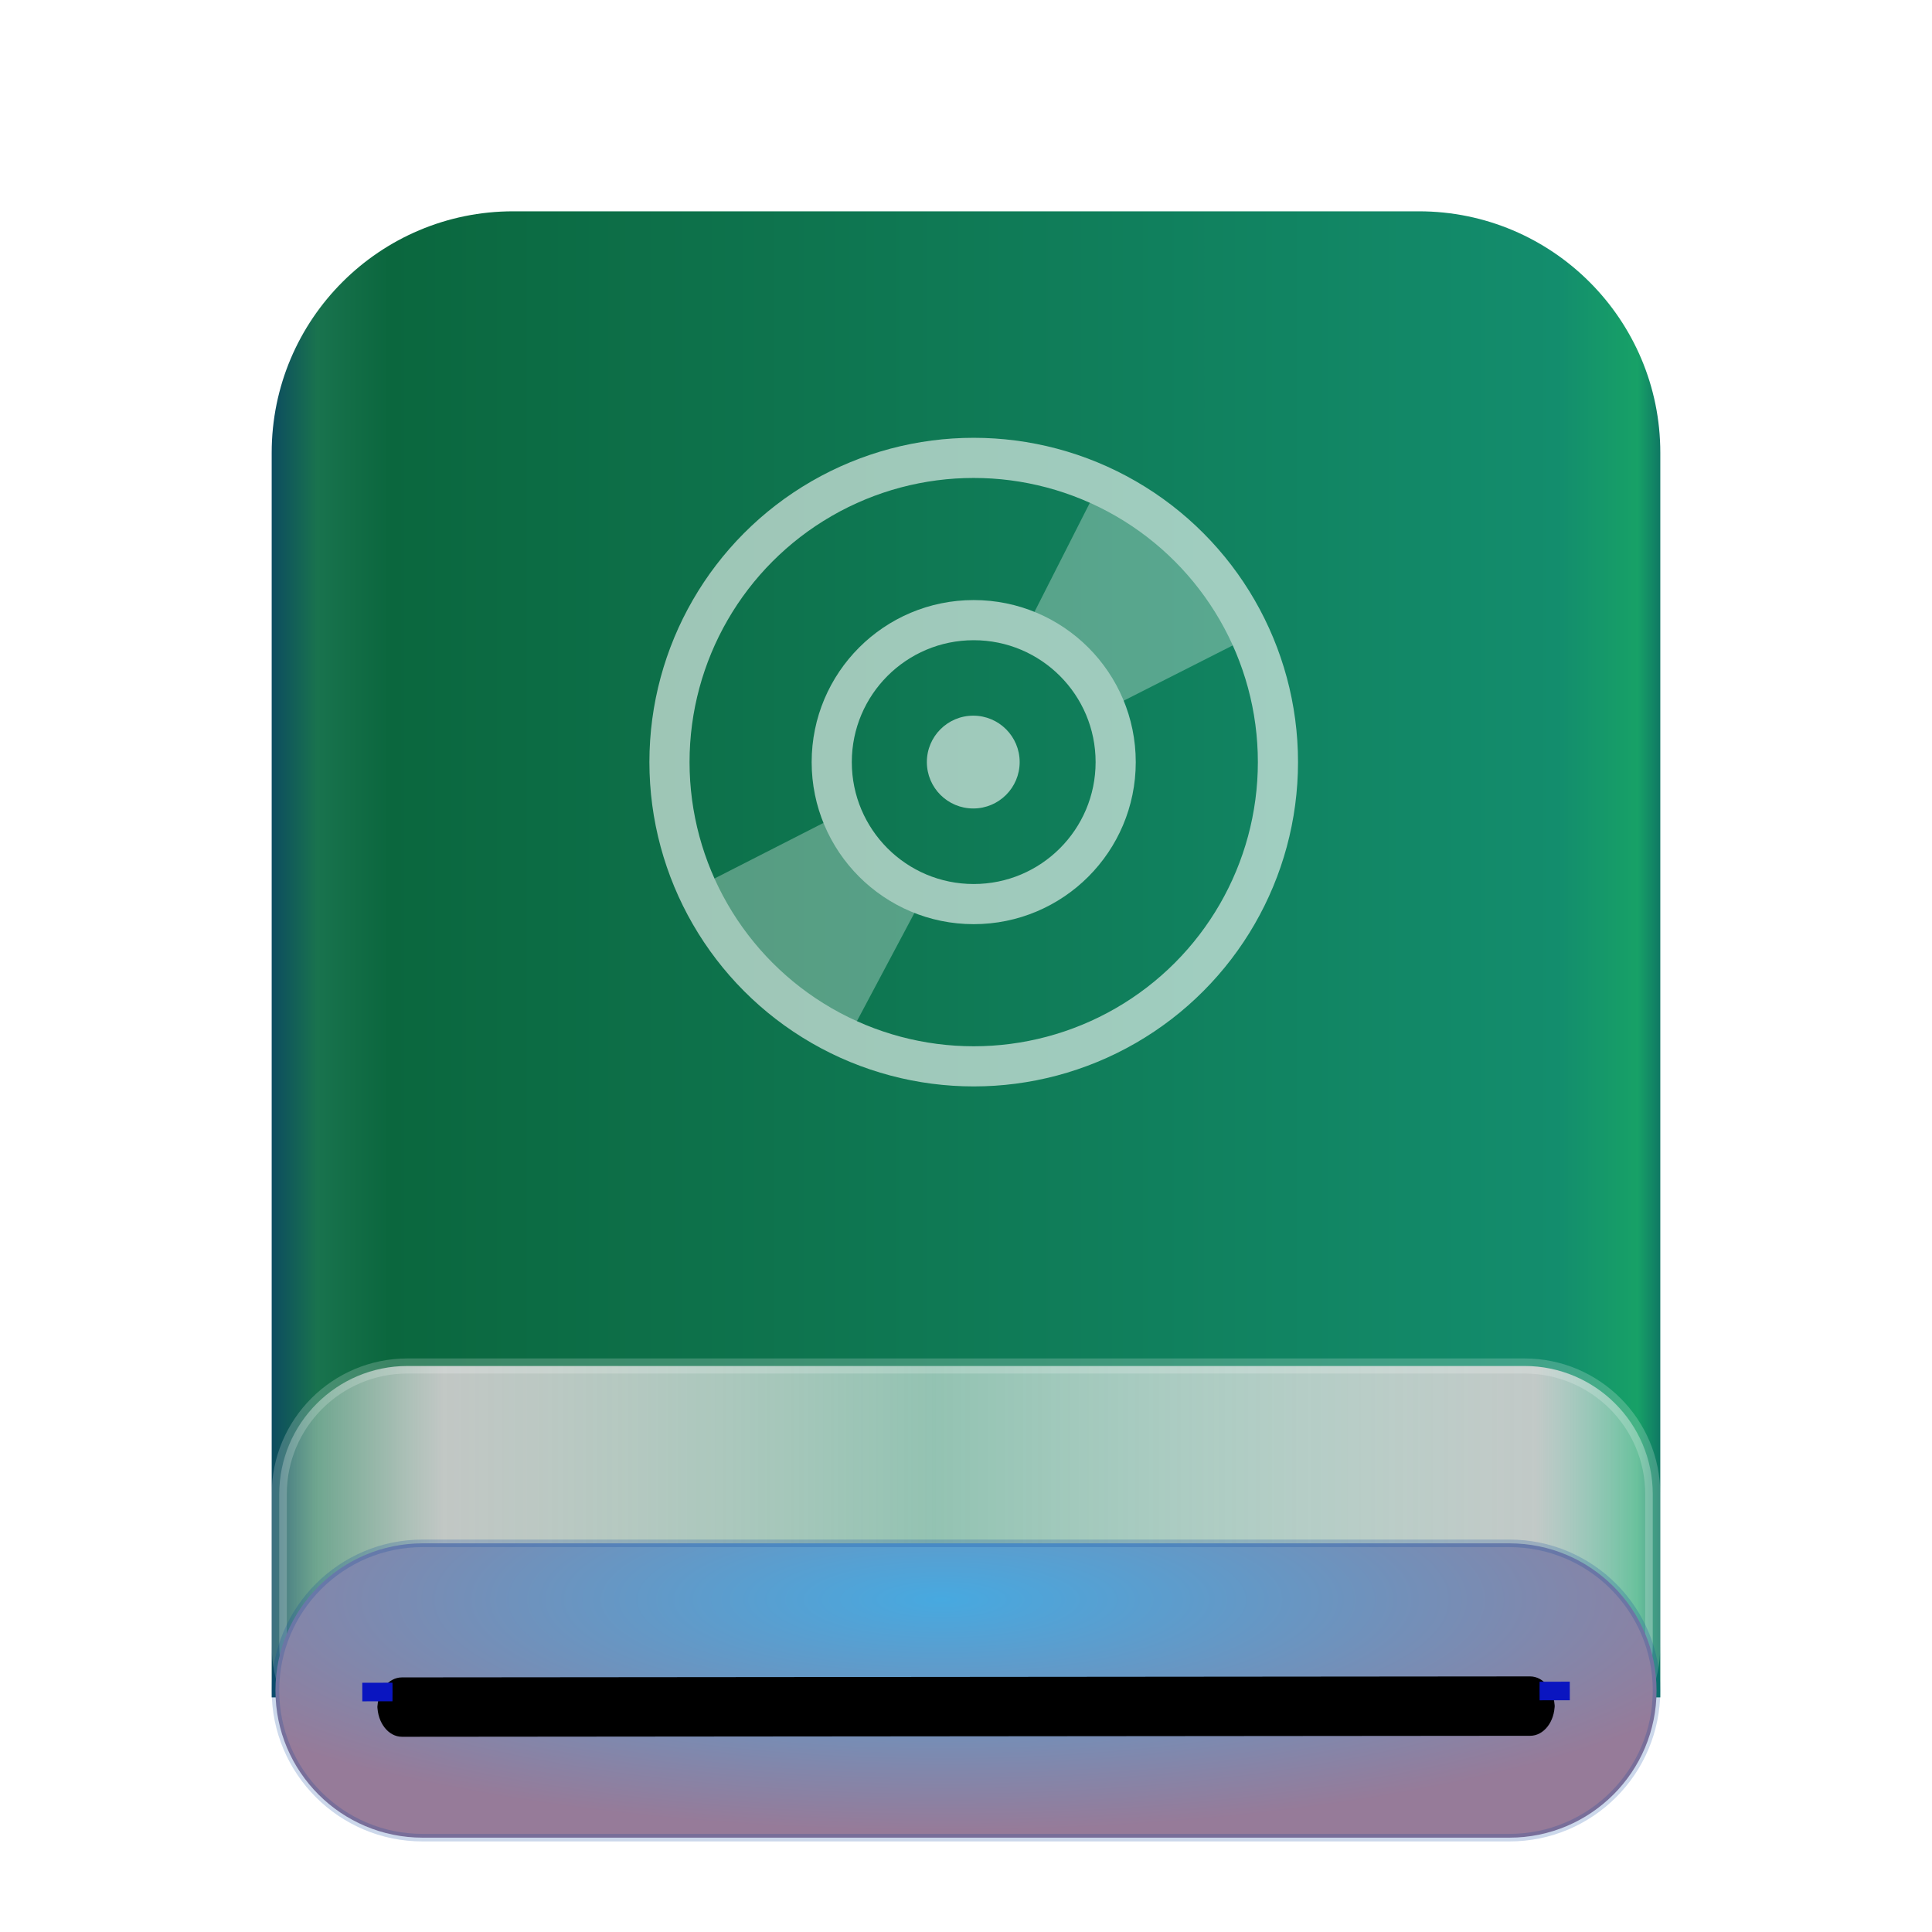 <svg xmlns="http://www.w3.org/2000/svg" xmlns:xlink="http://www.w3.org/1999/xlink" width="512" height="512" viewBox="0 0 512 512">
  <defs>
    <filter id="drive-optical-a" width="154.3%" height="146.3%" x="-27.2%" y="-23.1%" filterUnits="objectBoundingBox">
      <feOffset dy="8" in="SourceAlpha" result="shadowOffsetOuter1"/>
      <feGaussianBlur in="shadowOffsetOuter1" result="shadowBlurOuter1" stdDeviation="10"/>
      <feComposite in="shadowBlurOuter1" in2="SourceAlpha" operator="out" result="shadowBlurOuter1"/>
      <feColorMatrix in="shadowBlurOuter1" result="shadowMatrixOuter1" values="0 0 0 0 0   0 0 0 0 0   0 0 0 0 0  0 0 0 0.2 0"/>
      <feMerge>
        <feMergeNode in="shadowMatrixOuter1"/>
        <feMergeNode in="SourceGraphic"/>
      </feMerge>
    </filter>
    <filter id="drive-optical-b" width="133.7%" height="128.7%" x="-16.8%" y="-14.4%" filterUnits="objectBoundingBox">
      <feOffset dy="8" in="SourceAlpha" result="shadowOffsetOuter1"/>
      <feGaussianBlur in="shadowOffsetOuter1" result="shadowBlurOuter1" stdDeviation="12"/>
      <feComposite in="shadowBlurOuter1" in2="SourceAlpha" operator="out" result="shadowBlurOuter1"/>
      <feColorMatrix in="shadowBlurOuter1" result="shadowMatrixOuter1" values="0 0 0 0 0   0 0 0 0 0   0 0 0 0 0  0 0 0 0.2 0"/>
      <feMerge>
        <feMergeNode in="shadowMatrixOuter1"/>
        <feMergeNode in="SourceGraphic"/>
      </feMerge>
    </filter>
    <linearGradient id="drive-optical-c" x1="102.549%" x2="-2.652%" y1="57.682%" y2="57.682%">
      <stop offset="0%" stop-color="#00285D"/>
      <stop offset="4.571%" stop-color="#17A167"/>
      <stop offset="9.931%" stop-color="#138D6D"/>
      <stop offset="88.945%" stop-color="#0B673E"/>
      <stop offset="93.793%" stop-color="#19734E"/>
      <stop offset="100%" stop-color="#002472"/>
    </linearGradient>
    <linearGradient id="drive-optical-d" x1="100%" x2="0%" y1="56.43%" y2="56.43%">
      <stop offset="0%" stop-color="#FFF" stop-opacity=".29"/>
      <stop offset="8.389%" stop-color="#CDCDCD" stop-opacity=".94"/>
      <stop offset="52.356%" stop-color="#FFF" stop-opacity=".55"/>
      <stop offset="88.168%" stop-color="#CDCDCD" stop-opacity=".94"/>
      <stop offset="100%" stop-color="#FFF" stop-opacity=".24"/>
    </linearGradient>
    <radialGradient id="drive-optical-e" cx="48.239%" cy="19.103%" r="78.654%" fx="48.239%" fy="19.103%" gradientTransform="matrix(0 1 -.778 0 .631 -.291)">
      <stop offset="0%" stop-color="#47A9E0"/>
      <stop offset="100%" stop-color="#967B99"/>
    </radialGradient>
    <path id="drive-optical-g" d="M28.012,392.863 C28.005,388.263 30.889,384.531 34.516,384.528 L333.482,384.265 C337.081,384.262 340.004,387.989 340.011,392.589 L340.01,391.668 C340.016,396.268 337.133,400 333.506,400.003 L34.54,400.265 C30.941,400.269 28.018,396.541 28.011,391.941 L28.012,392.863 L28.012,392.863 Z"/>
    <filter id="drive-optical-f" width="101.3%" height="150%" x="-.6%" y="-12.5%" filterUnits="objectBoundingBox">
      <feOffset dy="4" in="SourceAlpha" result="shadowOffsetOuter1"/>
      <feComposite in="shadowOffsetOuter1" in2="SourceAlpha" operator="out" result="shadowOffsetOuter1"/>
      <feColorMatrix in="shadowOffsetOuter1" values="0 0 0 0 1   0 0 0 0 1   0 0 0 0 1  0 0 0 0.1 0"/>
    </filter>
  </defs>
  <g fill="none" fill-rule="evenodd">
    <g filter="url(#drive-optical-a)" transform="translate(72 40)">
      <g filter="url(#drive-optical-b)">
        <path fill="url(#drive-optical-c)" d="M-3.48450158e-10,63.999 C-3.48450158e-10,28.653 28.647,4.06657819e-10 63.996,4.06657819e-10 L304.004,4.06657819e-10 C339.348,4.06657819e-10 368,28.66 368,63.999 L368,393.818 L-3.48450158e-10,393.818 L-3.48450158e-10,63.999 Z"/>
        <path fill="url(#drive-optical-d)" stroke="#FFF" stroke-opacity=".2" stroke-width="4" d="M2,339.996 L2,380.004 C2,398.776 17.223,414 35.997,414 L332.003,414 C350.784,414 366,398.782 366,380.004 L366,339.996 C366,321.224 350.777,306 332.003,306 L35.997,306 C17.216,306 2,321.218 2,339.996 Z"/>
        <path fill="url(#drive-optical-e)" stroke="#003D9C" stroke-opacity=".2" stroke-width="2" d="M1,392 C1,413.542 18.457,431 39.995,431 L328.005,431 C349.542,431 367,413.54 367,392 C367,370.458 349.543,353 328.005,353 L39.995,353 C18.458,353 1,370.46 1,392 Z"/>
        <use fill="#000" filter="url(#drive-optical-f)" xlink:href="#drive-optical-g"/>
        <path fill="#105DBA" stroke="#0A15C0" stroke-linejoin="square" stroke-width="4" d="M337.998,392.133 C338.006,392.285 338.011,392.438 338.011,392.592 L342.011,392.586 L342.01,391.665 L338.01,391.671 C338.01,391.827 338.006,391.981 337.998,392.133 Z M30.023,392.397 C30.015,392.246 30.011,392.093 30.011,391.938 L26.011,391.944 L26.012,392.866 L30.012,392.86 C30.012,392.704 30.016,392.55 30.023,392.397 Z"/>
      </g>
    </g>
    <g opacity=".6" transform="translate(177 121)">
      <path d="M81.011 7.61C91.75 7.61 101.919 9.975 111.111 14.124L111.251 13.812C101.984 9.609 91.739 7.201 80.925 7.201 40.279 7.201 7.223 40.279 7.223 80.957 7.223 91.772 9.62 102.027 13.823 111.293L14.21 111.121C10.05 101.919 7.674 91.728 7.674 80.968 7.663 40.451 40.505 7.61 81.011 7.61L81.011 7.61zM147.8 50.76C151.982 59.984 154.358 70.186 154.358 80.968 154.358 121.474 121.517 154.315 81.011 154.315 70.207 154.315 59.984 151.918 50.749 147.725L50.578 148.101C59.844 152.305 70.1 154.713 80.914 154.713 121.56 154.713 154.616 121.635 154.616 80.957 154.616 70.142 152.219 59.908 148.026 50.642L147.8 50.76 147.8 50.76z"/>
      <circle cx="80.925" cy="80.957" r="12.298" fill="#FFF"/>
      <path fill="#FFF" d="M119.722 65.23L152.154 48.793C144.317 31.496 130.386 17.586 113.078 9.771L96.888 41.666C107.123 46.503 119.764 65.337 119.722 65.23L119.722 65.23zM43.418 95.964L9.846 113.089C17.65 130.353 31.529 144.242 48.782 152.079L66.133 119.431C56.049 114.658 47.944 106.338 43.418 95.964L43.418 95.964z" opacity=".5"/>
      <path fill="#FFF" d="M120.474,63.477 C120.953,64.596 121.208,65.821 121.602,66.993 C121.219,65.821 120.942,64.606 120.474,63.477 L120.474,63.477 Z"/>
      <circle cx="81.043" cy="80.968" r="80.625" stroke="#FFF" stroke-width="10.64"/>
      <circle cx="81.043" cy="80.968" r="37.625" stroke="#FFF" stroke-width="10.64"/>
    </g>
  </g>
</svg>
